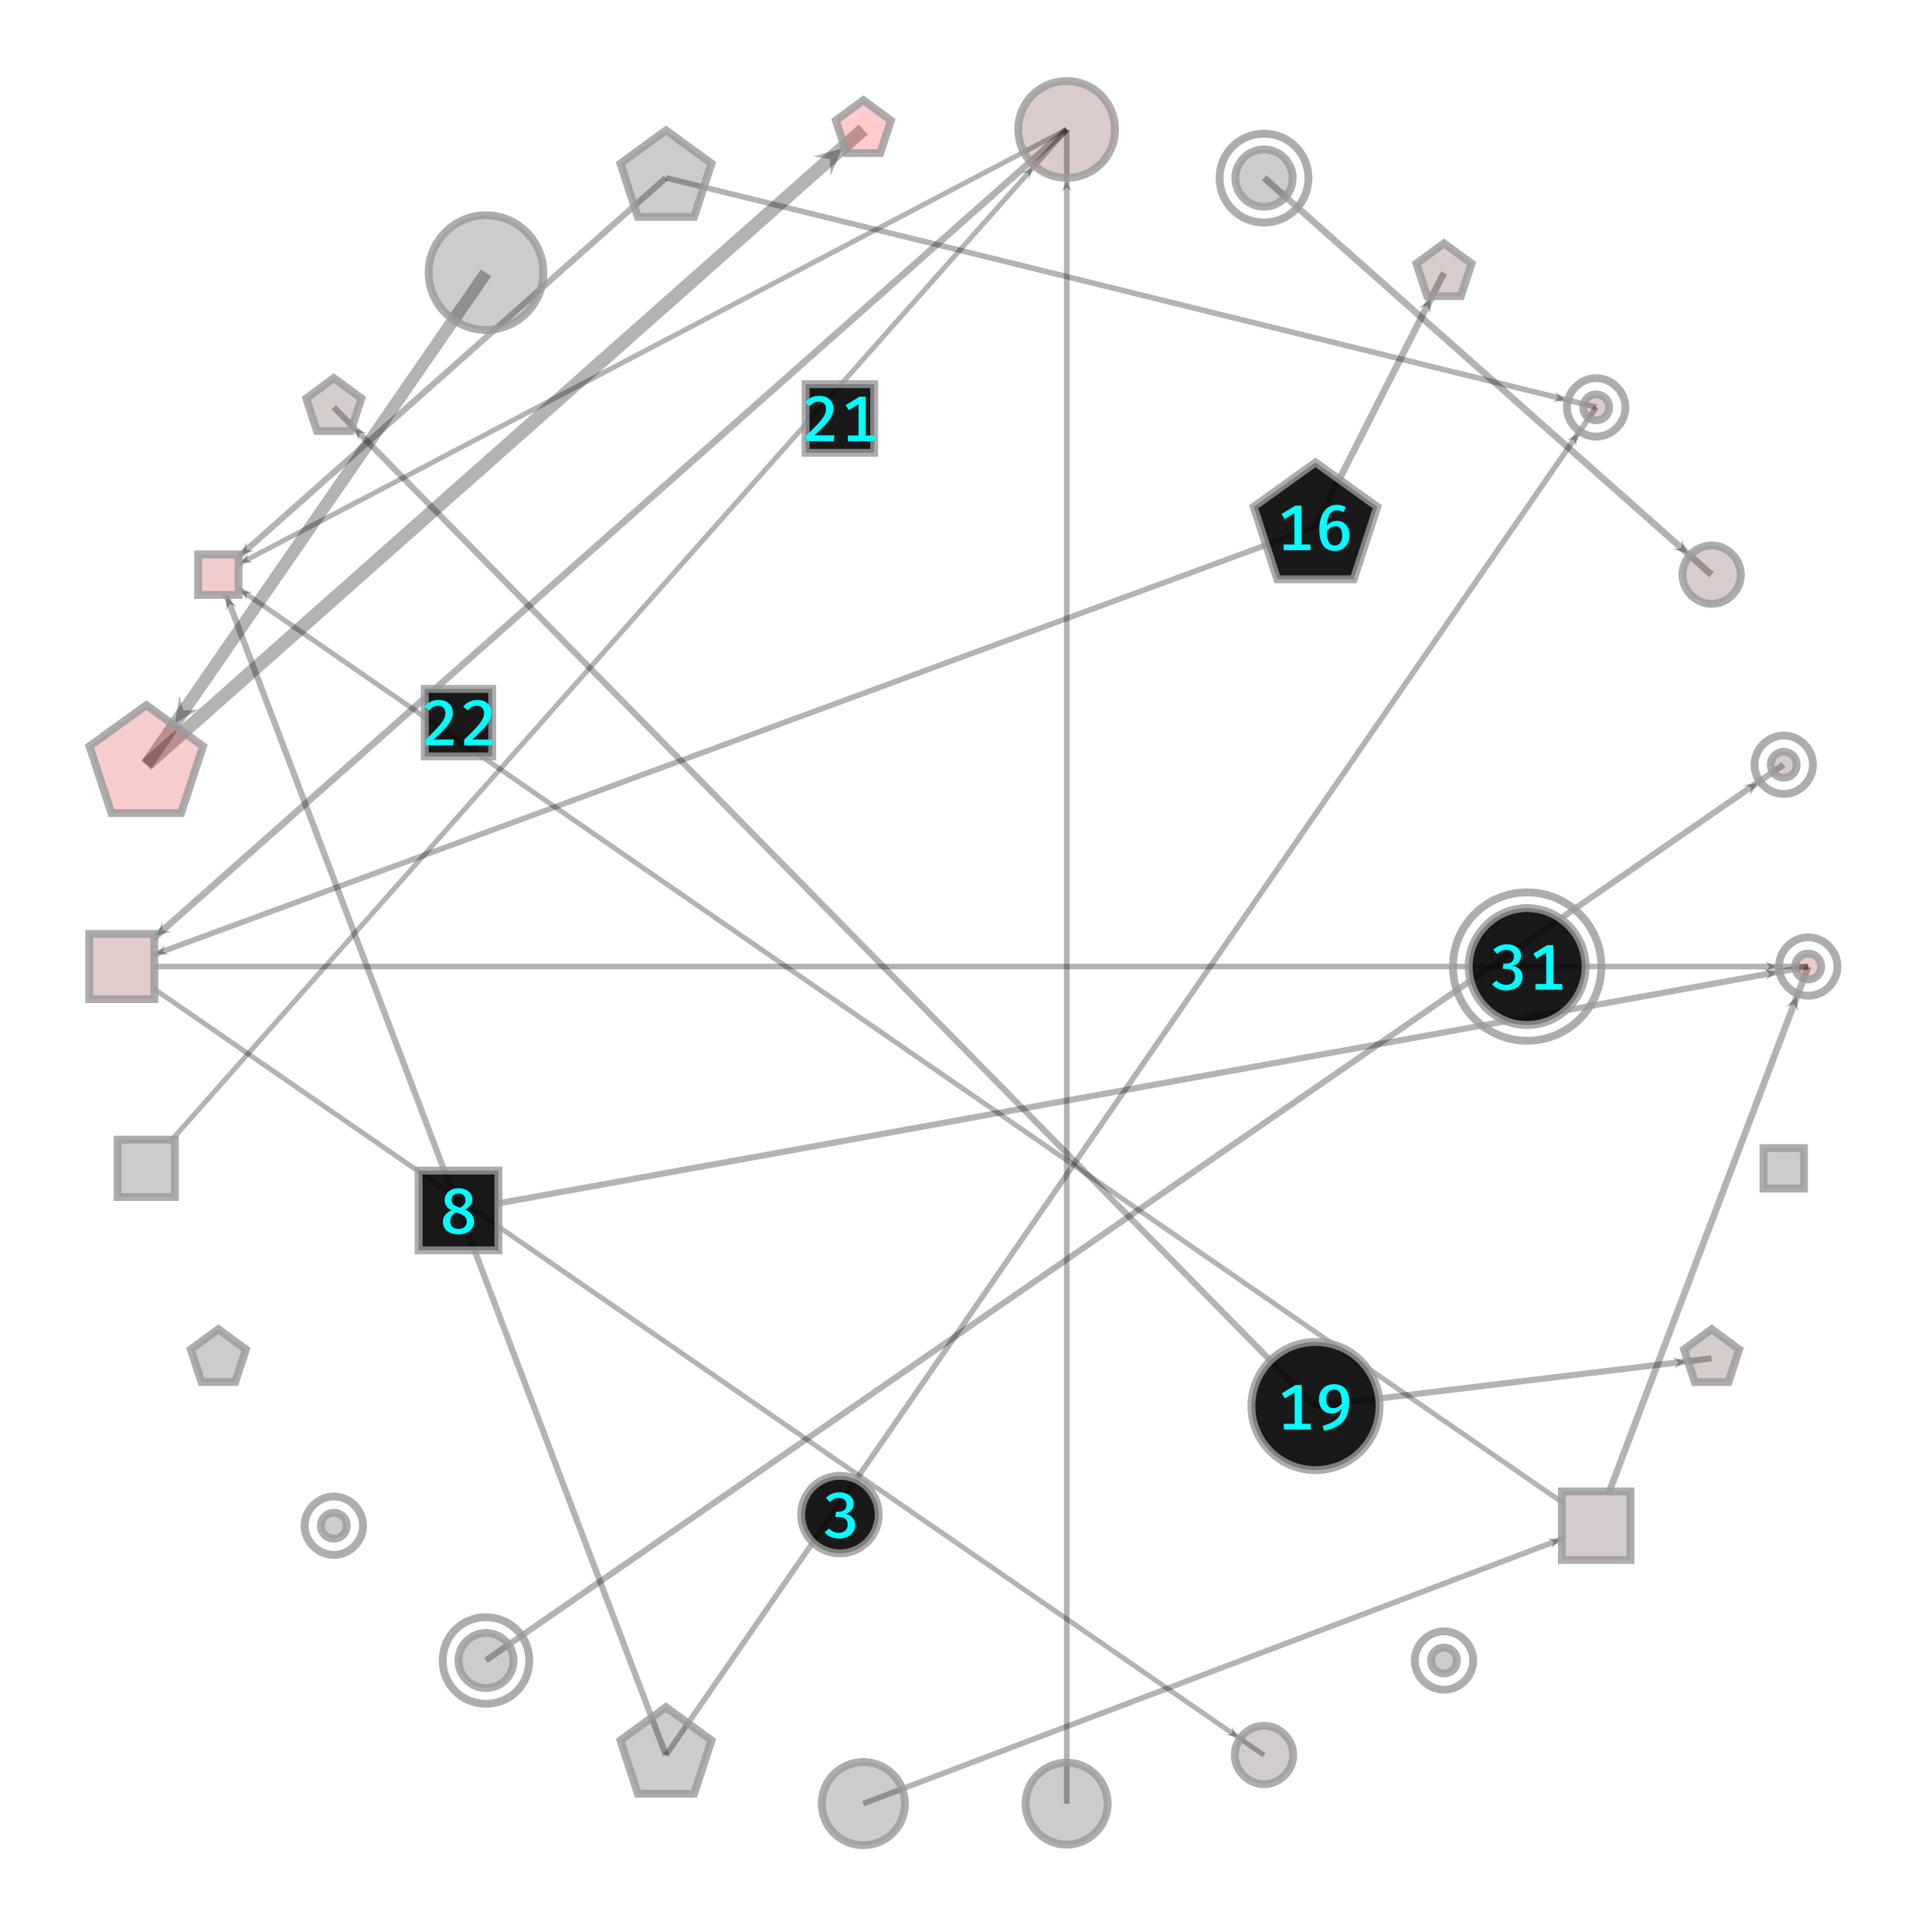 <?xml version="1.0" encoding="UTF-8"?>
<svg xmlns="http://www.w3.org/2000/svg" xmlns:xlink="http://www.w3.org/1999/xlink" width="1200pt" height="1200pt" viewBox="0 0 1200 1200" version="1.1">
<defs>
<g>
<symbol overflow="visible" id="glyph0-0">
<path style="stroke:none;" d="M 3.594 -42 L 3.594 14 L 20.406 14 L 20.406 -42 Z M 18.234 11.922 L 5.797 11.922 L 5.797 -39.922 L 18.234 -39.922 Z M 12.281 -6.922 L 12.281 -8.719 C 14.953 -9.125 16.078 -10.641 16.078 -13.438 C 16.078 -15.844 15.078 -18.047 11.641 -18.047 C 10.078 -18.047 7.922 -17.562 7.922 -16.484 C 7.922 -15.953 8.281 -15.562 8.875 -15.562 C 9.047 -15.562 9.203 -15.594 9.406 -15.688 C 10.078 -16 10.641 -16.125 11.484 -16.125 C 13.484 -16.125 13.922 -14.922 13.922 -13.359 C 13.922 -11.234 13.156 -10.438 10.281 -10.281 L 10.281 -6.922 C 10.281 -6.312 10.766 -5.953 11.281 -5.953 C 11.766 -5.953 12.281 -6.312 12.281 -6.922 Z M 9.875 -3.406 C 9.875 -2.562 10.484 -1.922 11.281 -1.922 C 12.078 -1.922 12.688 -2.562 12.688 -3.406 C 12.688 -4.203 12.078 -4.797 11.281 -4.797 C 10.484 -4.797 9.875 -4.203 9.875 -3.406 Z M 9.875 -3.406 "/>
</symbol>
<symbol overflow="visible" id="glyph0-1">
<path style="stroke:none;" d="M 10.797 -28.156 C 7.594 -28.156 4.766 -27.078 2.359 -24.766 L 4.719 -22.203 C 6.438 -23.844 8.125 -24.688 10.438 -24.688 C 13.156 -24.688 15.203 -23.203 15.203 -20.516 C 15.203 -17.562 12.953 -16.156 10.359 -16.156 L 8.688 -16.156 L 8.156 -12.875 L 10.516 -12.875 C 13.688 -12.875 15.875 -11.594 15.875 -8.047 C 15.875 -4.922 13.719 -3 10.281 -3 C 8.078 -3 5.875 -3.875 4.312 -5.719 L 1.562 -3.312 C 3.719 -0.719 7.047 0.516 10.516 0.516 C 16.562 0.516 20.516 -3.156 20.516 -7.875 C 20.516 -12.234 17.594 -14.312 14.156 -14.688 C 17.234 -15.406 19.641 -17.766 19.641 -21.156 C 19.641 -24.953 16.281 -28.156 10.797 -28.156 Z M 10.797 -28.156 "/>
</symbol>
<symbol overflow="visible" id="glyph0-2">
<path style="stroke:none;" d="M 20.594 -21.047 C 20.594 -25.766 16.562 -28.156 12 -28.156 C 7.766 -28.156 3.406 -25.719 3.406 -20.797 C 3.406 -17.719 4.719 -15.953 7.641 -14.438 C 4.359 -12.953 2.281 -10.641 2.281 -7.312 C 2.281 -3 5.688 0.516 11.922 0.516 C 18.125 0.516 21.719 -3 21.719 -7.438 C 21.719 -10.719 19.688 -13.234 16.047 -14.875 C 19.047 -16.562 20.594 -18.359 20.594 -21.047 Z M 7.719 -20.766 C 7.719 -23.406 9.281 -24.875 12 -24.875 C 14.766 -24.875 16.281 -23.281 16.281 -20.797 C 16.281 -18.688 15.281 -17.406 13 -16 C 9.641 -17.156 7.719 -18.047 7.719 -20.766 Z M 17.125 -7.406 C 17.125 -4.875 15.406 -2.875 11.953 -2.875 C 8.594 -2.875 6.875 -4.688 6.875 -7.484 C 6.875 -10.438 8.516 -12.156 10.516 -13.203 C 14.641 -11.766 17.125 -10.766 17.125 -7.406 Z M 17.125 -7.406 "/>
</symbol>
<symbol overflow="visible" id="glyph0-3">
<path style="stroke:none;" d="M 15.688 -3.516 L 15.688 -27.594 L 11.719 -27.594 L 3.234 -22.406 L 5.156 -19.281 L 11.234 -23 L 11.234 -3.516 L 4.516 -3.516 L 4.516 0 L 21.203 0 L 21.203 -3.516 Z M 15.688 -3.516 "/>
</symbol>
<symbol overflow="visible" id="glyph0-4">
<path style="stroke:none;" d="M 13.641 -18.156 C 11.203 -18.156 9.047 -17.203 7.312 -14.922 C 7.516 -21.047 9.875 -24.766 13.641 -24.766 C 15.047 -24.766 16.406 -24.359 17.594 -23.594 L 19.312 -26.484 C 17.766 -27.516 15.875 -28.156 13.641 -28.156 C 6.797 -28.156 2.719 -22.047 2.719 -12.844 C 2.719 -5.047 5.406 0.516 12.312 0.516 C 17.594 0.516 21.438 -3.406 21.438 -9.312 C 21.438 -15.203 17.922 -18.156 13.641 -18.156 Z M 12.359 -2.875 C 8.844 -2.875 7.438 -5.641 7.359 -11.594 C 8.641 -13.562 10.516 -14.844 12.719 -14.844 C 15.234 -14.844 16.922 -13.359 16.922 -9.125 C 16.922 -5.406 15.406 -2.875 12.359 -2.875 Z M 12.359 -2.875 "/>
</symbol>
<symbol overflow="visible" id="glyph0-5">
<path style="stroke:none;" d="M 11.688 -28.125 C 6.406 -28.125 2.312 -24.688 2.312 -18.719 C 2.312 -13.281 5.688 -9.875 10.203 -9.875 C 12.922 -9.922 14.922 -11.156 16.406 -12.844 C 15.844 -7.078 11.688 -4.156 4.594 -2.281 L 5.594 0.953 C 16.406 -1.719 21.125 -6 21.125 -17.312 C 21.125 -23.875 18.047 -28.125 11.688 -28.125 Z M 11.312 -13.234 C 8.641 -13.234 6.875 -14.797 6.875 -18.719 C 6.875 -22.719 8.562 -24.719 11.641 -24.719 C 15.234 -24.719 16.594 -22.359 16.484 -16.078 C 15.078 -14.359 13.484 -13.281 11.312 -13.234 Z M 11.312 -13.234 "/>
</symbol>
<symbol overflow="visible" id="glyph0-6">
<path style="stroke:none;" d="M 10.875 -28.156 C 6.875 -28.156 4.203 -26.641 2.078 -23.922 L 4.953 -21.688 C 6.594 -23.688 8.078 -24.562 10.562 -24.562 C 13.359 -24.562 15.047 -22.844 15.047 -20.078 C 15.047 -16.047 12.516 -12.922 2.641 -3.406 L 2.641 0 L 19.797 0 L 20.281 -3.594 L 7.766 -3.594 C 16.594 -11.594 19.641 -15.516 19.641 -20.359 C 19.641 -24.688 16.484 -28.156 10.875 -28.156 Z M 10.875 -28.156 "/>
</symbol>
</g>
<clipPath id="clip1">
  <path d="M 932 541 L 1183 541 L 1183 926.465 L 932 926.465 Z M 1012.586 926.465 L 1183 926.465 L 1183 968.824 L 1012.586 968.824 Z M 932 926.465 L 970.227 926.465 L 970.227 968.824 L 932 968.824 Z M 932 968.824 L 1183 968.824 L 1183 1007 L 932 1007 Z M 932 968.824 "/>
</clipPath>
<clipPath id="clip2">
  <path d="M 660.746 472.332 L 1453.789 472.332 L 1453.789 1075.652 L 660.746 1075.652 Z M 1116.039 619.012 L 1116.84 628.277 L 1114.258 623.715 L 1109.297 625.414 Z M 1116.039 619.012 "/>
</clipPath>
<clipPath id="clip3">
  <path d="M 660.746 472.332 L 1453.789 472.332 L 1453.789 1075.652 L 660.746 1075.652 Z M 660.746 472.332 L 1141.125 600.336 C 1141.125 610.277 1133.062 618.336 1123.125 618.336 C 1113.184 618.336 1105.125 610.277 1105.125 600.336 C 1105.125 590.395 1113.184 582.336 1123.125 582.336 C 1133.062 582.336 1141.125 590.395 1141.125 600.336 Z M 660.746 472.332 "/>
</clipPath>
<clipPath id="clip4">
  <path d="M 660.746 472.332 L 1453.789 472.332 L 1453.789 1075.652 L 660.746 1075.652 Z M 660.746 472.332 L 1120.23 619.012 C 1120.23 624.598 1111.852 624.598 1111.852 619.012 C 1111.852 613.43 1120.23 613.43 1120.23 619.012 "/>
</clipPath>
<clipPath id="clip5">
  <path d="M 89 310 L 1038 310 L 1038 344.211 L 89 344.211 Z M 148.352 344.211 L 1038 344.211 L 1038 369.668 L 148.352 369.668 Z M 89 344.211 L 122.895 344.211 L 122.895 369.668 L 89 369.668 Z M 89 369.668 L 1038 369.668 L 1038 926.465 L 89 926.465 Z M 1012.586 926.465 L 1038 926.465 L 1038 968.824 L 1012.586 968.824 Z M 89 926.465 L 970.227 926.465 L 970.227 968.824 L 89 968.824 Z M 89 968.824 L 1038 968.824 L 1038 994 L 89 994 Z M 89 968.824 "/>
</clipPath>
<clipPath id="clip6">
  <path d="M -65.992 66.32 L 1193.02 66.32 L 1193.02 1238.266 L -65.992 1238.266 Z M 149.746 366.688 L 156.91 367.812 L 152.973 368.914 L 153.336 372.988 Z M 149.746 366.688 "/>
</clipPath>
<clipPath id="clip7">
  <path d="M -65.992 66.32 L 1193.02 66.32 L 1193.02 1238.266 L -65.992 1238.266 Z M -65.992 66.32 L 153.012 366.688 C 153.012 371.043 146.48 371.043 146.48 366.688 C 146.48 362.332 153.012 362.332 153.012 366.688 "/>
</clipPath>
<clipPath id="clip8">
  <path d="M 232 548 L 1176 548 L 1176 727.047 L 232 727.047 Z M 309.578 727.047 L 1176 727.047 L 1176 776.621 L 309.578 776.621 Z M 232 727.047 L 260 727.047 L 260 776.621 L 232 776.621 Z M 232 776.621 L 1176 776.621 L 1176 804 L 232 804 Z M 232 776.621 "/>
</clipPath>
<clipPath id="clip9">
  <path d="M 219.012 253.055 L 1188.906 253.055 L 1188.906 1099.117 L 219.012 1099.117 Z M 1103.465 603.891 L 1096.844 608.691 L 1099.113 604.676 L 1095.582 601.707 Z M 1103.465 603.891 "/>
</clipPath>
<clipPath id="clip10">
  <path d="M 219.012 253.055 L 1188.906 253.055 L 1188.906 1099.117 L 219.012 1099.117 Z M 219.012 253.055 L 1141.125 600.336 C 1141.125 610.277 1133.062 618.336 1123.125 618.336 C 1113.184 618.336 1105.125 610.277 1105.125 600.336 C 1105.125 590.395 1113.184 582.336 1123.125 582.336 C 1133.062 582.336 1141.125 590.395 1141.125 600.336 Z M 219.012 253.055 "/>
</clipPath>
<clipPath id="clip11">
  <path d="M 219.012 253.055 L 1188.906 253.055 L 1188.906 1099.117 L 219.012 1099.117 Z M 219.012 253.055 L 1107.152 603.891 C 1107.152 608.801 1099.781 608.801 1099.781 603.891 C 1099.781 598.977 1107.152 598.977 1107.152 603.891 "/>
</clipPath>
<clipPath id="clip12">
  <path d="M 660 78 L 665 78 L 665 1122 L 660 1122 Z M 660 78 "/>
</clipPath>
<clipPath id="clip13">
  <path d="M 310.004 77.07 L 1015.012 77.07 L 1015.012 1123.605 L 310.004 1123.605 Z M 662.508 112.473 L 665.727 119.156 L 662.508 116.48 L 659.289 119.156 Z M 662.508 112.473 "/>
</clipPath>
<clipPath id="clip14">
  <path d="M 310.004 77.07 L 1015.012 77.07 L 1015.012 1123.605 L 310.004 1123.605 Z M 310.004 77.07 L 688.023 1120.266 C 688.023 1134.355 676.602 1145.781 662.508 1145.781 C 648.414 1145.781 636.992 1134.355 636.992 1120.266 C 636.992 1106.172 648.414 1094.746 662.508 1094.746 C 676.602 1094.746 688.023 1106.172 688.023 1120.266 Z M 310.004 77.07 "/>
</clipPath>
<clipPath id="clip15">
  <path d="M 310.004 77.07 L 1015.012 77.07 L 1015.012 1123.605 L 310.004 1123.605 Z M 310.004 77.07 L 692.598 80.41 C 692.598 97.027 679.125 110.5 662.508 110.5 C 645.891 110.5 632.418 97.027 632.418 80.41 C 632.418 63.789 645.891 50.32 662.508 50.32 C 679.125 50.32 692.598 63.789 692.598 80.41 Z M 310.004 77.07 "/>
</clipPath>
<clipPath id="clip16">
  <path d="M 310.004 77.07 L 1015.012 77.07 L 1015.012 1123.605 L 310.004 1123.605 Z M 310.004 77.07 L 665.848 112.473 C 665.848 116.926 659.168 116.926 659.168 112.473 C 659.168 108.02 665.848 108.02 665.848 112.473 "/>
</clipPath>
<clipPath id="clip17">
  <path d="M 487 899 L 1040 899 L 1040 926.465 L 487 926.465 Z M 1012.586 926.465 L 1040 926.465 L 1040 968.824 L 1012.586 968.824 Z M 487 926.465 L 970.227 926.465 L 970.227 968.824 L 487 968.824 Z M 487 968.824 L 1040 968.824 L 1040 1169 L 487 1169 Z M 487 968.824 "/>
</clipPath>
<clipPath id="clip18">
  <path d="M 409.016 617.758 L 1118.637 617.758 L 1118.637 1450.152 L 409.016 1450.152 Z M 968.832 956.207 L 963.613 961.703 L 965 957.66 L 961.281 955.555 Z M 968.832 956.207 "/>
</clipPath>
<clipPath id="clip19">
  <path d="M 409.016 617.758 L 1118.637 617.758 L 1118.637 1450.152 L 409.016 1450.152 Z M 409.016 617.758 L 561.926 1120.266 C 561.926 1134.449 550.43 1145.945 536.246 1145.945 C 522.062 1145.945 510.562 1134.449 510.562 1120.266 C 510.562 1106.082 522.062 1094.582 536.246 1094.582 C 550.43 1094.582 561.926 1106.082 561.926 1120.266 Z M 409.016 617.758 "/>
</clipPath>
<clipPath id="clip20">
  <path d="M 409.016 617.758 L 1118.637 617.758 L 1118.637 1450.152 L 409.016 1450.152 Z M 409.016 617.758 L 972.246 956.207 C 972.246 960.758 965.418 960.758 965.418 956.207 C 965.418 951.656 972.246 951.656 972.246 956.207 "/>
</clipPath>
<clipPath id="clip21">
  <path d="M 81 303 L 468 303 L 468 344.211 L 81 344.211 Z M 148.352 344.211 L 468 344.211 L 468 369.668 L 148.352 369.668 Z M 81 344.211 L 122.895 344.211 L 122.895 369.668 L 81 369.668 Z M 81 369.668 L 468 369.668 L 468 1144 L 81 1144 Z M 81 369.668 "/>
</clipPath>
<clipPath id="clip22">
  <path d="M -194.645 229.332 L 743.914 229.332 L 743.914 1217.652 L -194.645 1217.652 Z M 140.98 371.062 L 147.082 376.859 L 142.594 375.316 L 140.254 379.449 Z M 140.98 371.062 "/>
</clipPath>
<clipPath id="clip23">
  <path d="M -194.645 229.332 L 743.914 229.332 L 743.914 1217.652 L -194.645 1217.652 Z M 431.129 1114.102 L 396.176 1114.102 L 385.375 1080.859 L 413.652 1060.316 L 441.934 1080.859 Z M 431.129 1114.102 "/>
</clipPath>
<clipPath id="clip24">
  <path d="M -194.645 229.332 L 743.914 229.332 L 743.914 1217.652 L -194.645 1217.652 Z M -194.645 229.332 L 144.77 371.062 C 144.77 376.121 137.188 376.121 137.188 371.062 C 137.188 366.008 144.77 366.008 144.77 371.062 "/>
</clipPath>
<clipPath id="clip25">
  <path d="M 363 202 L 1043 202 L 1043 1141 L 363 1141 Z M 363 202 "/>
</clipPath>
<clipPath id="clip26">
  <path d="M 122.715 51.098 L 1282.34 51.098 L 1282.34 1291.973 L 122.715 1291.973 Z M 980.059 269.469 L 978.828 277.32 L 977.617 273.004 L 973.152 273.402 Z M 980.059 269.469 "/>
</clipPath>
<clipPath id="clip27">
  <path d="M 122.715 51.098 L 1282.34 51.098 L 1282.34 1291.973 L 122.715 1291.973 Z M 431.129 1114.102 L 396.176 1114.102 L 385.375 1080.859 L 413.652 1060.316 L 441.934 1080.859 Z M 431.129 1114.102 "/>
</clipPath>
<clipPath id="clip28">
  <path d="M 122.715 51.098 L 1282.34 51.098 L 1282.34 1291.973 L 122.715 1291.973 Z M 122.715 51.098 L 1009.406 253.027 C 1009.406 262.969 1001.348 271.027 991.406 271.027 C 981.465 271.027 973.406 262.969 973.406 253.027 C 973.406 243.086 981.465 235.027 991.406 235.027 C 1001.348 235.027 1009.406 243.086 1009.406 253.027 Z M 122.715 51.098 "/>
</clipPath>
<clipPath id="clip29">
  <path d="M 122.715 51.098 L 1282.34 51.098 L 1282.34 1291.973 L 122.715 1291.973 Z M 122.715 51.098 L 983.641 269.469 C 983.641 274.242 976.48 274.242 976.48 269.469 C 976.48 264.695 983.641 264.695 983.641 269.469 "/>
</clipPath>
<clipPath id="clip30">
  <path d="M 245 418 L 1165 418 L 1165 1088 L 245 1088 Z M 245 418 "/>
</clipPath>
<clipPath id="clip31">
  <path d="M 99.527 183.66 L 1310.23 183.66 L 1310.23 1322.707 L 99.527 1322.707 Z M 1091.465 486.344 L 1087.094 494.02 L 1087.535 489.055 L 1082.738 487.711 Z M 1091.465 486.344 "/>
</clipPath>
<clipPath id="clip32">
  <path d="M 99.527 183.66 L 1310.23 183.66 L 1310.23 1322.707 L 99.527 1322.707 Z M 99.527 183.66 L 328.809 1031.371 C 328.809 1046.258 316.742 1058.328 301.855 1058.328 C 286.969 1058.328 274.898 1046.258 274.898 1031.371 C 274.898 1016.484 286.969 1004.418 301.855 1004.418 C 316.742 1004.418 328.809 1016.484 328.809 1031.371 Z M 99.527 183.66 "/>
</clipPath>
<clipPath id="clip33">
  <path d="M 99.527 183.66 L 1310.23 183.66 L 1310.23 1322.707 L 99.527 1322.707 Z M 99.527 183.66 L 1125.902 474.996 C 1125.902 484.938 1117.844 492.996 1107.902 492.996 C 1097.961 492.996 1089.902 484.938 1089.902 474.996 C 1089.902 465.055 1097.961 456.996 1107.902 456.996 C 1117.844 456.996 1125.902 465.055 1125.902 474.996 Z M 99.527 183.66 "/>
</clipPath>
<clipPath id="clip34">
  <path d="M 99.527 183.66 L 1310.23 183.66 L 1310.23 1322.707 L 99.527 1322.707 Z M 99.527 183.66 L 1095.445 486.344 C 1095.445 491.648 1087.484 491.648 1087.484 486.344 C 1087.484 481.035 1095.445 481.035 1095.445 486.344 "/>
</clipPath>
<clipPath id="clip35">
  <path d="M 44 34 L 709 34 L 709 707.746 L 44 707.746 Z M 108.781 707.746 L 709 707.746 L 709 743.609 L 108.781 743.609 Z M 44 707.746 L 72.918 707.746 L 72.918 743.609 L 44 743.609 Z M 44 743.609 L 709 743.609 L 709 772 L 44 772 Z M 44 743.609 "/>
</clipPath>
<clipPath id="clip36">
  <path d="M -173.773 -154.398 L 927.133 -154.398 L 927.133 960.488 L -173.773 960.488 Z M 641.246 104.41 L 639.266 111.395 L 638.641 107.348 L 634.551 107.215 Z M 641.246 104.41 "/>
</clipPath>
<clipPath id="clip37">
  <path d="M -173.773 -154.398 L 927.133 -154.398 L 927.133 960.488 L -173.773 960.488 Z M -173.773 -154.398 L 692.598 80.41 C 692.598 97.027 679.125 110.5 662.508 110.5 C 645.891 110.5 632.418 97.027 632.418 80.41 C 632.418 63.789 645.891 50.32 662.508 50.32 C 679.125 50.32 692.598 63.789 692.598 80.41 Z M -173.773 -154.398 "/>
</clipPath>
<clipPath id="clip38">
  <path d="M -173.773 -154.398 L 927.133 -154.398 L 927.133 960.488 L -173.773 960.488 Z M -173.773 -154.398 L 644.516 104.41 C 644.516 108.77 637.973 108.77 637.973 104.41 C 637.973 100.047 644.516 100.047 644.516 104.41 "/>
</clipPath>
<clipPath id="clip39">
  <path d="M 26 278 L 866 278 L 866 580.152 L 26 580.152 Z M 95.816 580.152 L 866 580.152 L 866 620.523 L 95.816 620.523 Z M 26 580.152 L 55.445 580.152 L 55.445 620.523 L 26 620.523 Z M 26 620.523 L 866 620.523 L 866 650 L 26 650 Z M 26 620.523 "/>
</clipPath>
<clipPath id="clip40">
  <path d="M -48.461 -3.762 L 941.164 -3.762 L 941.164 931.441 L -48.461 931.441 Z M 97.211 592.391 L 102.535 586.891 L 101.094 590.961 L 104.828 593.125 Z M 97.211 592.391 "/>
</clipPath>
<clipPath id="clip41">
  <path d="M -48.461 -3.762 L 941.164 -3.762 L 941.164 931.441 L -48.461 931.441 Z M 840.773 359.965 L 793.379 359.965 L 778.734 314.891 L 817.078 287.035 L 855.418 314.891 Z M 840.773 359.965 "/>
</clipPath>
<clipPath id="clip42">
  <path d="M -48.461 -3.762 L 941.164 -3.762 L 941.164 931.441 L -48.461 931.441 Z M -48.461 -3.762 L 100.66 592.391 C 100.66 596.988 93.766 596.988 93.766 592.391 C 93.766 587.793 100.66 587.793 100.66 592.391 "/>
</clipPath>
<clipPath id="clip43">
  <path d="M 757 109 L 957 109 L 957 387 L 757 387 Z M 757 109 "/>
</clipPath>
<clipPath id="clip44">
  <path d="M 501.199 7.688 L 1212.773 7.688 L 1212.773 488.957 L 501.199 488.957 Z M 888.738 185.461 L 888.562 194.797 L 886.461 189.965 L 881.328 191.145 Z M 888.738 185.461 "/>
</clipPath>
<clipPath id="clip45">
  <path d="M 501.199 7.688 L 1212.773 7.688 L 1212.773 488.957 L 501.199 488.957 Z M 840.773 359.965 L 793.379 359.965 L 778.734 314.891 L 817.078 287.035 L 855.418 314.891 Z M 840.773 359.965 "/>
</clipPath>
<clipPath id="clip46">
  <path d="M 501.199 7.688 L 1212.773 7.688 L 1212.773 488.957 L 501.199 488.957 Z M 907.48 183.863 L 886.316 183.863 L 879.781 163.738 L 896.898 151.301 L 914.016 163.738 Z M 907.48 183.863 "/>
</clipPath>
<clipPath id="clip47">
  <path d="M 501.199 7.688 L 1212.773 7.688 L 1212.773 488.957 L 501.199 488.957 Z M 501.199 7.688 L 892.941 185.461 C 892.941 191.07 884.531 191.07 884.531 185.461 C 884.531 179.855 892.941 179.855 892.941 185.461 "/>
</clipPath>
<clipPath id="clip48">
  <path d="M 95.816 598 L 1125 598 L 1125 603 L 95.816 603 Z M 95.816 598 "/>
</clipPath>
<clipPath id="clip49">
  <path d="M 72.246 247.789 L 1126.504 247.789 L 1126.504 952.879 L 72.246 952.879 Z M 1103.148 600.336 L 1096.387 603.594 L 1099.09 600.336 L 1096.387 597.082 Z M 1103.148 600.336 "/>
</clipPath>
<clipPath id="clip50">
  <path d="M 72.246 247.789 L 1126.504 247.789 L 1126.504 952.879 L 72.246 952.879 Z M 72.246 247.789 L 1141.125 600.336 C 1141.125 610.277 1133.062 618.336 1123.125 618.336 C 1113.184 618.336 1105.125 610.277 1105.125 600.336 C 1105.125 590.395 1113.184 582.336 1123.125 582.336 C 1133.062 582.336 1141.125 590.395 1141.125 600.336 Z M 72.246 247.789 "/>
</clipPath>
<clipPath id="clip51">
  <path d="M 72.246 247.789 L 1126.504 247.789 L 1126.504 952.879 L 72.246 952.879 Z M 72.246 247.789 L 1106.531 600.336 C 1106.531 604.844 1099.766 604.844 1099.766 600.336 C 1099.766 595.828 1106.531 595.828 1106.531 600.336 "/>
</clipPath>
<clipPath id="clip52">
  <path d="M 29 554 L 832 554 L 832 580.152 L 29 580.152 Z M 95.816 580.152 L 832 580.152 L 832 620.523 L 95.816 620.523 Z M 29 580.152 L 55.445 580.152 L 55.445 620.523 L 29 620.523 Z M 29 620.523 L 832 620.523 L 832 1136 L 29 1136 Z M 29 620.523 "/>
</clipPath>
<clipPath id="clip53">
  <path d="M -125.965 309.734 L 986.691 309.734 L 986.691 1380.648 L -125.965 1380.648 Z M 768.66 1078.703 L 761.543 1077.586 L 765.453 1076.488 L 765.094 1072.441 Z M 768.66 1078.703 "/>
</clipPath>
<clipPath id="clip54">
  <path d="M -125.965 309.734 L 986.691 309.734 L 986.691 1380.648 L -125.965 1380.648 Z M -125.965 309.734 L 803.098 1090.047 C 803.098 1099.988 795.039 1108.047 785.098 1108.047 C 775.16 1108.047 767.098 1099.988 767.098 1090.047 C 767.098 1080.105 775.16 1072.047 785.098 1072.047 C 795.039 1072.047 803.098 1080.105 803.098 1090.047 Z M -125.965 309.734 "/>
</clipPath>
<clipPath id="clip55">
  <path d="M -125.965 309.734 L 986.691 309.734 L 986.691 1380.648 L -125.965 1380.648 Z M -125.965 309.734 L 771.906 1078.703 C 771.906 1083.031 765.414 1083.031 765.414 1078.703 C 765.414 1074.375 771.906 1074.375 771.906 1078.703 "/>
</clipPath>
<clipPath id="clip56">
  <path d="M 0 0 L 656 0 L 656 594 L 0 594 Z M 0 0 "/>
</clipPath>
<clipPath id="clip57">
  <path d="M -149.098 -189.352 L 776.191 -189.352 L 776.191 744.758 L -149.098 744.758 Z M 523.051 92.098 L 515.836 109.305 L 515.5 98.785 L 505.098 97.188 Z M 523.051 92.098 "/>
</clipPath>
<clipPath id="clip58">
  <path d="M -149.098 -189.352 L 776.191 -189.352 L 776.191 744.758 L -149.098 744.758 Z M 112.547 504.859 L 69.152 504.859 L 55.742 463.59 L 90.848 438.082 L 125.957 463.59 Z M 112.547 504.859 "/>
</clipPath>
<clipPath id="clip59">
  <path d="M -149.098 -189.352 L 776.191 -189.352 L 776.191 744.758 L -149.098 744.758 Z M 546.824 94.973 L 525.664 94.973 L 519.125 74.848 L 536.246 62.41 L 553.363 74.848 Z M 546.824 94.973 "/>
</clipPath>
<clipPath id="clip60">
  <path d="M -149.098 -189.352 L 776.191 -189.352 L 776.191 744.758 L -149.098 744.758 Z M -149.098 -189.352 L 531.457 92.098 C 531.457 96.738 527.695 100.504 523.051 100.504 C 518.41 100.504 514.645 96.738 514.645 92.098 C 514.645 87.453 518.41 83.691 523.051 83.691 C 527.695 83.691 531.457 87.453 531.457 92.098 "/>
</clipPath>
<clipPath id="clip61">
  <path d="M 771 791 L 1109 791 L 1109 926 L 771 926 Z M 771 791 "/>
</clipPath>
<clipPath id="clip62">
  <path d="M 771.703 493.379 L 1108.508 493.379 L 1108.508 1223.68 L 771.703 1223.68 Z M 1046.777 845.699 L 1039.883 850.105 L 1042.387 846.23 L 1039.035 843.055 Z M 1046.777 845.699 "/>
</clipPath>
<clipPath id="clip63">
  <path d="M 771.703 493.379 L 1108.508 493.379 L 1108.508 1223.68 L 771.703 1223.68 Z M 771.703 493.379 L 856.719 873.324 C 856.719 895.219 838.969 912.965 817.078 912.965 C 795.184 912.965 777.438 895.219 777.438 873.324 C 777.438 851.43 795.184 833.684 817.078 833.684 C 838.969 833.684 856.719 851.43 856.719 873.324 Z M 771.703 493.379 "/>
</clipPath>
<clipPath id="clip64">
  <path d="M 771.703 493.379 L 1108.508 493.379 L 1108.508 1223.68 L 771.703 1223.68 Z M 1073.711 858.297 L 1052.551 858.297 L 1046.012 838.172 L 1063.133 825.734 L 1080.25 838.172 Z M 1073.711 858.297 "/>
</clipPath>
<clipPath id="clip65">
  <path d="M 771.703 493.379 L 1108.508 493.379 L 1108.508 1223.68 L 771.703 1223.68 Z M 771.703 493.379 L 1050.465 845.699 C 1050.465 850.617 1043.094 850.617 1043.094 845.699 C 1043.094 840.785 1050.465 840.785 1050.465 845.699 "/>
</clipPath>
<clipPath id="clip66">
  <path d="M 155 200 L 870 200 L 870 926 L 155 926 Z M 155 200 "/>
</clipPath>
<clipPath id="clip67">
  <path d="M -45.348 4.574 L 1069.773 4.574 L 1069.773 1121.777 L -45.348 1121.777 Z M 220.117 266.02 L 227.816 268.789 L 223.219 269.176 L 222.754 273.766 Z M 220.117 266.02 "/>
</clipPath>
<clipPath id="clip68">
  <path d="M -45.348 4.574 L 1069.773 4.574 L 1069.773 1121.777 L -45.348 1121.777 Z M -45.348 4.574 L 856.719 873.324 C 856.719 895.219 838.969 912.965 817.078 912.965 C 795.184 912.965 777.438 895.219 777.438 873.324 C 777.438 851.43 795.184 833.684 817.078 833.684 C 838.969 833.684 856.719 851.43 856.719 873.324 Z M -45.348 4.574 "/>
</clipPath>
<clipPath id="clip69">
  <path d="M -45.348 4.574 L 1069.773 4.574 L 1069.773 1121.777 L -45.348 1121.777 Z M 217.926 267.59 L 196.766 267.59 L 190.227 247.465 L 207.348 235.027 L 224.465 247.465 Z M 217.926 267.59 "/>
</clipPath>
<clipPath id="clip70">
  <path d="M -45.348 4.574 L 1069.773 4.574 L 1069.773 1121.777 L -45.348 1121.777 Z M -45.348 4.574 L 223.805 266.02 C 223.805 270.934 216.43 270.934 216.43 266.02 C 216.43 261.105 223.805 261.105 223.805 266.02 "/>
</clipPath>
<clipPath id="clip71">
  <path d="M 0 59 L 412 59 L 412 585 L 0 585 Z M 0 59 "/>
</clipPath>
<clipPath id="clip72">
  <path d="M -204.27 -36.809 L 596.973 -36.809 L 596.973 681.105 L -204.27 681.105 Z M 108.727 449.098 L 111.395 432.074 L 114.02 441.43 L 123.699 440.566 Z M 108.727 449.098 "/>
</clipPath>
<clipPath id="clip73">
  <path d="M -204.27 -36.809 L 596.973 -36.809 L 596.973 681.105 L -204.27 681.105 Z M -204.27 -36.809 L 337.32 169.301 C 337.32 188.887 321.441 204.766 301.855 204.766 C 282.27 204.766 266.391 188.887 266.391 169.301 C 266.391 149.715 282.27 133.836 301.855 133.836 C 321.441 133.836 337.32 149.715 337.32 169.301 Z M -204.27 -36.809 "/>
</clipPath>
<clipPath id="clip74">
  <path d="M -204.27 -36.809 L 596.973 -36.809 L 596.973 681.105 L -204.27 681.105 Z M 112.547 504.859 L 69.152 504.859 L 55.742 463.59 L 90.848 438.082 L 125.957 463.59 Z M 112.547 504.859 "/>
</clipPath>
<clipPath id="clip75">
  <path d="M -204.27 -36.809 L 596.973 -36.809 L 596.973 681.105 L -204.27 681.105 Z M -204.27 -36.809 L 116.488 449.098 C 116.488 453.383 113.012 456.859 108.727 456.859 C 104.441 456.859 100.965 453.383 100.965 449.098 C 100.965 444.809 104.441 441.332 108.727 441.332 C 113.012 441.332 116.488 444.809 116.488 449.098 "/>
</clipPath>
<clipPath id="clip76">
  <path d="M 81 57 L 468 57 L 468 344.211 L 81 344.211 Z M 148.352 344.211 L 468 344.211 L 468 369.668 L 148.352 369.668 Z M 81 344.211 L 122.895 344.211 L 122.895 369.668 L 81 369.668 Z M 81 369.668 L 468 369.668 L 468 411 L 81 411 Z M 81 369.668 "/>
</clipPath>
<clipPath id="clip77">
  <path d="M -99.711 -154.52 L 648.98 -154.52 L 648.98 622.082 L -99.711 622.082 Z M 149.746 344.426 L 153 336.664 L 153.152 341.41 L 157.844 342.133 Z M 149.746 344.426 "/>
</clipPath>
<clipPath id="clip78">
  <path d="M -99.711 -154.52 L 648.98 -154.52 L 648.98 622.082 L -99.711 622.082 Z M 431.129 134.68 L 396.176 134.68 L 385.375 101.438 L 413.652 80.891 L 441.934 101.438 Z M 431.129 134.68 "/>
</clipPath>
<clipPath id="clip79">
  <path d="M -99.711 -154.52 L 648.98 -154.52 L 648.98 622.082 L -99.711 622.082 Z M -99.711 -154.52 L 153.539 344.426 C 153.539 349.48 145.953 349.48 145.953 344.426 C 145.953 339.371 153.539 339.371 153.539 344.426 "/>
</clipPath>
<clipPath id="clip80">
  <path d="M 363 59 L 1043 59 L 1043 304 L 363 304 Z M 363 59 "/>
</clipPath>
<clipPath id="clip81">
  <path d="M 326.512 -231.977 L 1078.543 -231.977 L 1078.543 595.625 L 326.512 595.625 Z M 972.012 248.25 L 964.234 249.883 L 967.84 247.219 L 965.887 243.188 Z M 972.012 248.25 "/>
</clipPath>
<clipPath id="clip82">
  <path d="M 326.512 -231.977 L 1078.543 -231.977 L 1078.543 595.625 L 326.512 595.625 Z M 431.129 134.68 L 396.176 134.68 L 385.375 101.438 L 413.652 80.891 L 441.934 101.438 Z M 431.129 134.68 "/>
</clipPath>
<clipPath id="clip83">
  <path d="M 326.512 -231.977 L 1078.543 -231.977 L 1078.543 595.625 L 326.512 595.625 Z M 326.512 -231.977 L 1009.406 253.027 C 1009.406 262.969 1001.348 271.027 991.406 271.027 C 981.465 271.027 973.406 262.969 973.406 253.027 C 973.406 243.086 981.465 235.027 991.406 235.027 C 1001.348 235.027 1009.406 243.086 1009.406 253.027 Z M 326.512 -231.977 "/>
</clipPath>
<clipPath id="clip84">
  <path d="M 326.512 -231.977 L 1078.543 -231.977 L 1078.543 595.625 L 326.512 595.625 Z M 326.512 -231.977 L 975.594 248.25 C 975.594 253.023 968.434 253.023 968.434 248.25 C 968.434 243.477 975.594 243.477 975.594 248.25 "/>
</clipPath>
<clipPath id="clip85">
  <path d="M 15 20 L 723 20 L 723 580.152 L 15 580.152 Z M 95.816 580.152 L 723 580.152 L 723 620.523 L 95.816 620.523 Z M 15 580.152 L 55.445 580.152 L 55.445 620.523 L 15 620.523 Z M 15 620.523 L 723 620.523 L 723 661 L 15 661 Z M 15 620.523 "/>
</clipPath>
<clipPath id="clip86">
  <path d="M -160.145 -185.18 L 898.277 -185.18 L 898.277 865.922 L -160.145 865.922 Z M 97.211 581.219 L 100.844 572.551 L 101.012 577.848 L 106.25 578.656 Z M 97.211 581.219 "/>
</clipPath>
<clipPath id="clip87">
  <path d="M -160.145 -185.18 L 898.277 -185.18 L 898.277 865.922 L -160.145 865.922 Z M -160.145 -185.18 L 692.598 80.41 C 692.598 97.027 679.125 110.5 662.508 110.5 C 645.891 110.5 632.418 97.027 632.418 80.41 C 632.418 63.789 645.891 50.32 662.508 50.32 C 679.125 50.32 692.598 63.789 692.598 80.41 Z M -160.145 -185.18 "/>
</clipPath>
<clipPath id="clip88">
  <path d="M -160.145 -185.18 L 898.277 -185.18 L 898.277 865.922 L -160.145 865.922 Z M -160.145 -185.18 L 101.445 581.219 C 101.445 586.859 92.977 586.859 92.977 581.219 C 92.977 575.574 101.445 575.574 101.445 581.219 "/>
</clipPath>
<clipPath id="clip89">
  <path d="M 88 33 L 710 33 L 710 344.211 L 88 344.211 Z M 148.352 344.211 L 710 344.211 L 710 369.668 L 148.352 369.668 Z M 88 344.211 L 122.895 344.211 L 122.895 369.668 L 88 369.668 Z M 88 369.668 L 710 369.668 L 710 404 L 88 404 Z M 88 369.668 "/>
</clipPath>
<clipPath id="clip90">
  <path d="M -29.953 -232.066 L 828.086 -232.066 L 828.086 669.422 L -29.953 669.422 Z M 149.746 349.527 L 154.125 343.629 L 153.262 347.68 L 157.09 349.273 Z M 149.746 349.527 "/>
</clipPath>
<clipPath id="clip91">
  <path d="M -29.953 -232.066 L 828.086 -232.066 L 828.086 669.422 L -29.953 669.422 Z M -29.953 -232.066 L 692.598 80.41 C 692.598 97.027 679.125 110.5 662.508 110.5 C 645.891 110.5 632.418 97.027 632.418 80.41 C 632.418 63.789 645.891 50.32 662.508 50.32 C 679.125 50.32 692.598 63.789 692.598 80.41 Z M -29.953 -232.066 "/>
</clipPath>
<clipPath id="clip92">
  <path d="M -29.953 -232.066 L 828.086 -232.066 L 828.086 669.422 L -29.953 669.422 Z M -29.953 -232.066 L 153.055 349.527 C 153.055 353.941 146.438 353.941 146.438 349.527 C 146.438 345.113 153.055 345.113 153.055 349.527 "/>
</clipPath>
<clipPath id="clip93">
  <path d="M 724 50 L 1124 50 L 1124 418 L 724 418 Z M 724 50 "/>
</clipPath>
<clipPath id="clip94">
  <path d="M 549.289 -155 L 1298.941 -155 L 1298.941 622.566 L 549.289 622.566 Z M 1048.18 343.695 L 1039.059 341.109 L 1044.344 340.297 L 1044.516 334.953 Z M 1048.18 343.695 "/>
</clipPath>
<clipPath id="clip95">
  <path d="M 549.289 -155 L 1298.941 -155 L 1298.941 622.566 L 549.289 622.566 Z M 549.289 -155 L 812.707 110.625 C 812.707 125.871 800.348 138.234 785.098 138.234 C 769.852 138.234 757.492 125.871 757.492 110.625 C 757.492 95.379 769.852 83.016 785.098 83.016 C 800.348 83.016 812.707 95.379 812.707 110.625 Z M 549.289 -155 "/>
</clipPath>
<clipPath id="clip96">
  <path d="M 549.289 -155 L 1298.941 -155 L 1298.941 622.566 L 549.289 622.566 Z M 549.289 -155 L 1081.133 356.941 C 1081.133 366.879 1073.07 374.941 1063.133 374.941 C 1053.191 374.941 1045.133 366.879 1045.133 356.941 C 1045.133 347 1053.191 338.941 1063.133 338.941 C 1073.07 338.941 1081.133 347 1081.133 356.941 Z M 549.289 -155 "/>
</clipPath>
<clipPath id="clip97">
  <path d="M 549.289 -155 L 1298.941 -155 L 1298.941 622.566 L 549.289 622.566 Z M 549.289 -155 L 1052.449 343.695 C 1052.449 349.387 1043.91 349.387 1043.91 343.695 C 1043.91 338 1052.449 338 1052.449 343.695 "/>
</clipPath>
</defs>
<g id="surface651">
<rect x="0" y="0" width="1200" height="1200" style="fill:rgb(100%,100%,100%);fill-opacity:1;stroke:none;"/>
<g clip-path="url(#clip1)" clip-rule="nonzero">
<g clip-path="url(#clip2)" clip-rule="evenodd">
<g clip-path="url(#clip3)" clip-rule="evenodd">
<g clip-path="url(#clip4)" clip-rule="evenodd">
<path style="fill:none;stroke-width:0.012;stroke-linecap:butt;stroke-linejoin:miter;stroke:rgb(0%,0%,0%);stroke-opacity:0.3;stroke-miterlimit:10;" d="M 1.123 0.995 L 1.5 -0 " transform="matrix(349.164,0,0,349.164,599.377,600.337)"/>
</g>
</g>
</g>
</g>
<path style=" stroke:none;fill-rule:evenodd;fill:rgb(0%,0%,0%);fill-opacity:0.3;" d="M 1116.039 619.012 L 1116.84 628.277 L 1114.258 623.715 L 1109.297 625.414 Z M 1116.039 619.012 "/>
<g clip-path="url(#clip5)" clip-rule="nonzero">
<g clip-path="url(#clip6)" clip-rule="evenodd">
<g clip-path="url(#clip7)" clip-rule="evenodd">
<path style="fill:none;stroke-width:0.009;stroke-linecap:butt;stroke-linejoin:miter;stroke:rgb(0%,0%,0%);stroke-opacity:0.3;stroke-miterlimit:10;" d="M 1.123 0.995 L -1.328 -0.697 " transform="matrix(349.164,0,0,349.164,599.377,600.337)"/>
</g>
</g>
</g>
<path style=" stroke:none;fill-rule:evenodd;fill:rgb(0%,0%,0%);fill-opacity:0.3;" d="M 149.746 366.688 L 156.91 367.812 L 152.973 368.914 L 153.336 372.988 Z M 149.746 366.688 "/>
<g clip-path="url(#clip8)" clip-rule="nonzero">
<g clip-path="url(#clip9)" clip-rule="evenodd">
<g clip-path="url(#clip10)" clip-rule="evenodd">
<g clip-path="url(#clip11)" clip-rule="evenodd">
<path style="fill:none;stroke-width:0.011;stroke-linecap:butt;stroke-linejoin:miter;stroke:rgb(0%,0%,0%);stroke-opacity:0.3;stroke-miterlimit:10;" d="M -0.901 0.434 L 1.5 -0 " transform="matrix(349.164,0,0,349.164,599.377,600.337)"/>
</g>
</g>
</g>
</g>
<path style=" stroke:none;fill-rule:evenodd;fill:rgb(0%,0%,0%);fill-opacity:0.3;" d="M 1103.465 603.891 L 1096.844 608.691 L 1099.113 604.676 L 1095.582 601.707 Z M 1103.465 603.891 "/>
<g clip-path="url(#clip12)" clip-rule="nonzero">
<g clip-path="url(#clip13)" clip-rule="evenodd">
<g clip-path="url(#clip14)" clip-rule="evenodd">
<g clip-path="url(#clip15)" clip-rule="evenodd">
<g clip-path="url(#clip16)" clip-rule="evenodd">
<path style="fill:none;stroke-width:0.01;stroke-linecap:butt;stroke-linejoin:miter;stroke:rgb(0%,0%,0%);stroke-opacity:0.3;stroke-miterlimit:10;" d="M 0.181 1.489 L 0.181 -1.489 " transform="matrix(349.164,0,0,349.164,599.377,600.337)"/>
</g>
</g>
</g>
</g>
</g>
<path style=" stroke:none;fill-rule:evenodd;fill:rgb(0%,0%,0%);fill-opacity:0.3;" d="M 662.508 112.473 L 665.727 119.156 L 662.508 116.48 L 659.289 119.156 Z M 662.508 112.473 "/>
<g clip-path="url(#clip17)" clip-rule="nonzero">
<g clip-path="url(#clip18)" clip-rule="evenodd">
<g clip-path="url(#clip19)" clip-rule="evenodd">
<g clip-path="url(#clip20)" clip-rule="evenodd">
<path style="fill:none;stroke-width:0.01;stroke-linecap:butt;stroke-linejoin:miter;stroke:rgb(0%,0%,0%);stroke-opacity:0.3;stroke-miterlimit:10;" d="M -0.181 1.489 L 1.123 0.995 " transform="matrix(349.164,0,0,349.164,599.377,600.337)"/>
</g>
</g>
</g>
</g>
<path style=" stroke:none;fill-rule:evenodd;fill:rgb(0%,0%,0%);fill-opacity:0.3;" d="M 968.832 956.207 L 963.613 961.703 L 965 957.66 L 961.281 955.555 Z M 968.832 956.207 "/>
<g clip-path="url(#clip21)" clip-rule="nonzero">
<g clip-path="url(#clip22)" clip-rule="evenodd">
<g clip-path="url(#clip23)" clip-rule="evenodd">
<g clip-path="url(#clip24)" clip-rule="evenodd">
<path style="fill:none;stroke-width:0.011;stroke-linecap:butt;stroke-linejoin:miter;stroke:rgb(0%,0%,0%);stroke-opacity:0.3;stroke-miterlimit:10;" d="M -0.532 1.403 L -1.328 -0.697 " transform="matrix(349.164,0,0,349.164,599.377,600.337)"/>
</g>
</g>
</g>
</g>
<path style=" stroke:none;fill-rule:evenodd;fill:rgb(0%,0%,0%);fill-opacity:0.3;" d="M 140.98 371.062 L 147.082 376.859 L 142.594 375.316 L 140.254 379.449 Z M 140.98 371.062 "/>
<g clip-path="url(#clip25)" clip-rule="nonzero">
<g clip-path="url(#clip26)" clip-rule="evenodd">
<g clip-path="url(#clip27)" clip-rule="evenodd">
<g clip-path="url(#clip28)" clip-rule="evenodd">
<g clip-path="url(#clip29)" clip-rule="evenodd">
<path style="fill:none;stroke-width:0.01;stroke-linecap:butt;stroke-linejoin:miter;stroke:rgb(0%,0%,0%);stroke-opacity:0.3;stroke-miterlimit:10;" d="M -0.532 1.403 L 1.123 -0.995 " transform="matrix(349.164,0,0,349.164,599.377,600.337)"/>
</g>
</g>
</g>
</g>
</g>
<path style=" stroke:none;fill-rule:evenodd;fill:rgb(0%,0%,0%);fill-opacity:0.3;" d="M 980.059 269.469 L 978.828 277.32 L 977.617 273.004 L 973.152 273.402 Z M 980.059 269.469 "/>
<g clip-path="url(#clip30)" clip-rule="nonzero">
<g clip-path="url(#clip31)" clip-rule="evenodd">
<g clip-path="url(#clip32)" clip-rule="evenodd">
<g clip-path="url(#clip33)" clip-rule="evenodd">
<g clip-path="url(#clip34)" clip-rule="evenodd">
<path style="fill:none;stroke-width:0.011;stroke-linecap:butt;stroke-linejoin:miter;stroke:rgb(0%,0%,0%);stroke-opacity:0.3;stroke-miterlimit:10;" d="M -0.852 1.234 L 1.456 -0.359 " transform="matrix(349.164,0,0,349.164,599.377,600.337)"/>
</g>
</g>
</g>
</g>
</g>
<path style=" stroke:none;fill-rule:evenodd;fill:rgb(0%,0%,0%);fill-opacity:0.3;" d="M 1091.465 486.344 L 1087.094 494.02 L 1087.535 489.055 L 1082.738 487.711 Z M 1091.465 486.344 "/>
<g clip-path="url(#clip35)" clip-rule="nonzero">
<g clip-path="url(#clip36)" clip-rule="evenodd">
<g clip-path="url(#clip37)" clip-rule="evenodd">
<g clip-path="url(#clip38)" clip-rule="evenodd">
<path style="fill:none;stroke-width:0.009;stroke-linecap:butt;stroke-linejoin:miter;stroke:rgb(0%,0%,0%);stroke-opacity:0.3;stroke-miterlimit:10;" d="M -1.456 0.359 L 0.181 -1.489 " transform="matrix(349.164,0,0,349.164,599.377,600.337)"/>
</g>
</g>
</g>
</g>
<path style=" stroke:none;fill-rule:evenodd;fill:rgb(0%,0%,0%);fill-opacity:0.3;" d="M 641.246 104.41 L 639.266 111.395 L 638.641 107.348 L 634.551 107.215 Z M 641.246 104.41 "/>
<g clip-path="url(#clip39)" clip-rule="nonzero">
<g clip-path="url(#clip40)" clip-rule="evenodd">
<g clip-path="url(#clip41)" clip-rule="evenodd">
<g clip-path="url(#clip42)" clip-rule="evenodd">
<path style="fill:none;stroke-width:0.01;stroke-linecap:butt;stroke-linejoin:miter;stroke:rgb(0%,0%,0%);stroke-opacity:0.3;stroke-miterlimit:10;" d="M 0.623 -0.782 L -1.5 -0 " transform="matrix(349.164,0,0,349.164,599.377,600.337)"/>
</g>
</g>
</g>
</g>
<path style=" stroke:none;fill-rule:evenodd;fill:rgb(0%,0%,0%);fill-opacity:0.3;" d="M 97.211 592.391 L 102.535 586.891 L 101.094 590.961 L 104.828 593.125 Z M 97.211 592.391 "/>
<g clip-path="url(#clip43)" clip-rule="nonzero">
<g clip-path="url(#clip44)" clip-rule="evenodd">
<g clip-path="url(#clip45)" clip-rule="evenodd">
<g clip-path="url(#clip46)" clip-rule="evenodd">
<g clip-path="url(#clip47)" clip-rule="evenodd">
<path style="fill:none;stroke-width:0.012;stroke-linecap:butt;stroke-linejoin:miter;stroke:rgb(0%,0%,0%);stroke-opacity:0.3;stroke-miterlimit:10;" d="M 0.623 -0.782 L 0.852 -1.234 " transform="matrix(349.164,0,0,349.164,599.377,600.337)"/>
</g>
</g>
</g>
</g>
</g>
<path style=" stroke:none;fill-rule:evenodd;fill:rgb(0%,0%,0%);fill-opacity:0.3;" d="M 888.738 185.461 L 888.562 194.797 L 886.461 189.965 L 881.328 191.145 Z M 888.738 185.461 "/>
<g clip-path="url(#clip48)" clip-rule="nonzero">
<g clip-path="url(#clip49)" clip-rule="evenodd">
<g clip-path="url(#clip50)" clip-rule="evenodd">
<g clip-path="url(#clip51)" clip-rule="evenodd">
<path style="fill:none;stroke-width:0.01;stroke-linecap:butt;stroke-linejoin:miter;stroke:rgb(0%,0%,0%);stroke-opacity:0.3;stroke-miterlimit:10;" d="M -1.5 -0 L 1.5 -0 " transform="matrix(349.164,0,0,349.164,599.377,600.337)"/>
</g>
</g>
</g>
</g>
<path style=" stroke:none;fill-rule:evenodd;fill:rgb(0%,0%,0%);fill-opacity:0.3;" d="M 1103.148 600.336 L 1096.387 603.594 L 1099.09 600.336 L 1096.387 597.082 Z M 1103.148 600.336 "/>
<g clip-path="url(#clip52)" clip-rule="nonzero">
<g clip-path="url(#clip53)" clip-rule="evenodd">
<g clip-path="url(#clip54)" clip-rule="evenodd">
<g clip-path="url(#clip55)" clip-rule="evenodd">
<path style="fill:none;stroke-width:0.009;stroke-linecap:butt;stroke-linejoin:miter;stroke:rgb(0%,0%,0%);stroke-opacity:0.3;stroke-miterlimit:10;" d="M -1.5 -0 L 0.532 1.403 " transform="matrix(349.164,0,0,349.164,599.377,600.337)"/>
</g>
</g>
</g>
</g>
<path style=" stroke:none;fill-rule:evenodd;fill:rgb(0%,0%,0%);fill-opacity:0.3;" d="M 768.66 1078.703 L 761.543 1077.586 L 765.453 1076.488 L 765.094 1072.441 Z M 768.66 1078.703 "/>
<g clip-path="url(#clip56)" clip-rule="nonzero">
<g clip-path="url(#clip57)" clip-rule="evenodd">
<g clip-path="url(#clip58)" clip-rule="evenodd">
<g clip-path="url(#clip59)" clip-rule="evenodd">
<g clip-path="url(#clip60)" clip-rule="evenodd">
<path style="fill:none;stroke-width:0.024;stroke-linecap:butt;stroke-linejoin:miter;stroke:rgb(0%,0%,0%);stroke-opacity:0.3;stroke-miterlimit:10;" d="M -1.456 -0.359 L -0.181 -1.489 " transform="matrix(349.164,0,0,349.164,599.377,600.337)"/>
</g>
</g>
</g>
</g>
</g>
<path style=" stroke:none;fill-rule:evenodd;fill:rgb(0%,0%,0%);fill-opacity:0.3;" d="M 523.051 92.098 L 515.836 109.305 L 515.5 98.785 L 505.098 97.188 Z M 523.051 92.098 "/>
<g clip-path="url(#clip61)" clip-rule="nonzero">
<g clip-path="url(#clip62)" clip-rule="evenodd">
<g clip-path="url(#clip63)" clip-rule="evenodd">
<g clip-path="url(#clip64)" clip-rule="evenodd">
<g clip-path="url(#clip65)" clip-rule="evenodd">
<path style="fill:none;stroke-width:0.011;stroke-linecap:butt;stroke-linejoin:miter;stroke:rgb(0%,0%,0%);stroke-opacity:0.3;stroke-miterlimit:10;" d="M 0.623 0.782 L 1.328 0.697 " transform="matrix(349.164,0,0,349.164,599.377,600.337)"/>
</g>
</g>
</g>
</g>
</g>
<path style=" stroke:none;fill-rule:evenodd;fill:rgb(0%,0%,0%);fill-opacity:0.3;" d="M 1046.777 845.699 L 1039.883 850.105 L 1042.387 846.23 L 1039.035 843.055 Z M 1046.777 845.699 "/>
<g clip-path="url(#clip66)" clip-rule="nonzero">
<g clip-path="url(#clip67)" clip-rule="evenodd">
<g clip-path="url(#clip68)" clip-rule="evenodd">
<g clip-path="url(#clip69)" clip-rule="evenodd">
<g clip-path="url(#clip70)" clip-rule="evenodd">
<path style="fill:none;stroke-width:0.011;stroke-linecap:butt;stroke-linejoin:miter;stroke:rgb(0%,0%,0%);stroke-opacity:0.3;stroke-miterlimit:10;" d="M 0.623 0.782 L -1.123 -0.995 " transform="matrix(349.164,0,0,349.164,599.377,600.337)"/>
</g>
</g>
</g>
</g>
</g>
<path style=" stroke:none;fill-rule:evenodd;fill:rgb(0%,0%,0%);fill-opacity:0.3;" d="M 220.117 266.02 L 227.816 268.789 L 223.219 269.176 L 222.754 273.766 Z M 220.117 266.02 "/>
<g clip-path="url(#clip71)" clip-rule="nonzero">
<g clip-path="url(#clip72)" clip-rule="evenodd">
<g clip-path="url(#clip73)" clip-rule="evenodd">
<g clip-path="url(#clip74)" clip-rule="evenodd">
<g clip-path="url(#clip75)" clip-rule="evenodd">
<path style="fill:none;stroke-width:0.022;stroke-linecap:butt;stroke-linejoin:miter;stroke:rgb(0%,0%,0%);stroke-opacity:0.3;stroke-miterlimit:10;" d="M -0.852 -1.234 L -1.456 -0.359 " transform="matrix(349.164,0,0,349.164,599.377,600.337)"/>
</g>
</g>
</g>
</g>
</g>
<path style=" stroke:none;fill-rule:evenodd;fill:rgb(0%,0%,0%);fill-opacity:0.3;" d="M 108.727 449.098 L 111.395 432.074 L 114.02 441.43 L 123.699 440.566 Z M 108.727 449.098 "/>
<g clip-path="url(#clip76)" clip-rule="nonzero">
<g clip-path="url(#clip77)" clip-rule="evenodd">
<g clip-path="url(#clip78)" clip-rule="evenodd">
<g clip-path="url(#clip79)" clip-rule="evenodd">
<path style="fill:none;stroke-width:0.011;stroke-linecap:butt;stroke-linejoin:miter;stroke:rgb(0%,0%,0%);stroke-opacity:0.3;stroke-miterlimit:10;" d="M -0.532 -1.403 L -1.328 -0.697 " transform="matrix(349.164,0,0,349.164,599.377,600.337)"/>
</g>
</g>
</g>
</g>
<path style=" stroke:none;fill-rule:evenodd;fill:rgb(0%,0%,0%);fill-opacity:0.3;" d="M 149.746 344.426 L 153 336.664 L 153.152 341.41 L 157.844 342.133 Z M 149.746 344.426 "/>
<g clip-path="url(#clip80)" clip-rule="nonzero">
<g clip-path="url(#clip81)" clip-rule="evenodd">
<g clip-path="url(#clip82)" clip-rule="evenodd">
<g clip-path="url(#clip83)" clip-rule="evenodd">
<g clip-path="url(#clip84)" clip-rule="evenodd">
<path style="fill:none;stroke-width:0.01;stroke-linecap:butt;stroke-linejoin:miter;stroke:rgb(0%,0%,0%);stroke-opacity:0.3;stroke-miterlimit:10;" d="M -0.532 -1.403 L 1.123 -0.995 " transform="matrix(349.164,0,0,349.164,599.377,600.337)"/>
</g>
</g>
</g>
</g>
</g>
<path style=" stroke:none;fill-rule:evenodd;fill:rgb(0%,0%,0%);fill-opacity:0.3;" d="M 972.012 248.25 L 964.234 249.883 L 967.84 247.219 L 965.887 243.188 Z M 972.012 248.25 "/>
<g clip-path="url(#clip85)" clip-rule="nonzero">
<g clip-path="url(#clip86)" clip-rule="evenodd">
<g clip-path="url(#clip87)" clip-rule="evenodd">
<g clip-path="url(#clip88)" clip-rule="evenodd">
<path style="fill:none;stroke-width:0.012;stroke-linecap:butt;stroke-linejoin:miter;stroke:rgb(0%,0%,0%);stroke-opacity:0.3;stroke-miterlimit:10;" d="M 0.181 -1.489 L -1.5 -0 " transform="matrix(349.164,0,0,349.164,599.377,600.337)"/>
</g>
</g>
</g>
</g>
<path style=" stroke:none;fill-rule:evenodd;fill:rgb(0%,0%,0%);fill-opacity:0.3;" d="M 97.211 581.219 L 100.844 572.551 L 101.012 577.848 L 106.25 578.656 Z M 97.211 581.219 "/>
<g clip-path="url(#clip89)" clip-rule="nonzero">
<g clip-path="url(#clip90)" clip-rule="evenodd">
<g clip-path="url(#clip91)" clip-rule="evenodd">
<g clip-path="url(#clip92)" clip-rule="evenodd">
<path style="fill:none;stroke-width:0.009;stroke-linecap:butt;stroke-linejoin:miter;stroke:rgb(0%,0%,0%);stroke-opacity:0.3;stroke-miterlimit:10;" d="M 0.181 -1.489 L -1.328 -0.697 " transform="matrix(349.164,0,0,349.164,599.377,600.337)"/>
</g>
</g>
</g>
</g>
<path style=" stroke:none;fill-rule:evenodd;fill:rgb(0%,0%,0%);fill-opacity:0.3;" d="M 149.746 349.527 L 154.125 343.629 L 153.262 347.68 L 157.09 349.273 Z M 149.746 349.527 "/>
<g clip-path="url(#clip93)" clip-rule="nonzero">
<g clip-path="url(#clip94)" clip-rule="evenodd">
<g clip-path="url(#clip95)" clip-rule="evenodd">
<g clip-path="url(#clip96)" clip-rule="evenodd">
<g clip-path="url(#clip97)" clip-rule="evenodd">
<path style="fill:none;stroke-width:0.012;stroke-linecap:butt;stroke-linejoin:miter;stroke:rgb(0%,0%,0%);stroke-opacity:0.3;stroke-miterlimit:10;" d="M 0.532 -1.403 L 1.328 -0.697 " transform="matrix(349.164,0,0,349.164,599.377,600.337)"/>
</g>
</g>
</g>
</g>
</g>
<path style=" stroke:none;fill-rule:evenodd;fill:rgb(0%,0%,0%);fill-opacity:0.3;" d="M 1048.18 343.695 L 1039.059 341.109 L 1044.344 340.297 L 1044.516 334.953 Z M 1048.18 343.695 "/>
<path style="fill:none;stroke-width:0.014;stroke-linecap:butt;stroke-linejoin:miter;stroke:rgb(60%,60%,60%);stroke-opacity:0.8;stroke-miterlimit:10;" d="M 0.052 -0 C 0.052 0.028 0.028 0.052 0 0.052 C -0.028 0.052 -0.052 0.028 -0.052 -0 C -0.052 -0.028 -0.028 -0.052 0 -0.052 C 0.028 -0.052 0.052 -0.028 0.052 -0 Z M 0.052 -0 " transform="matrix(349.164,0,0,349.164,1123.123,600.337)"/>
<path style="fill-rule:nonzero;fill:rgb(60.227%,0%,0%);fill-opacity:0.2;stroke-width:0.014;stroke-linecap:butt;stroke-linejoin:miter;stroke:rgb(60%,60%,60%);stroke-opacity:0.8;stroke-miterlimit:10;" d="M 0.023 -0 C 0.023 0.013 0.013 0.023 0 0.023 C -0.013 0.023 -0.023 0.013 -0.023 -0 C -0.023 -0.013 -0.013 -0.023 0 -0.023 C 0.013 -0.023 0.023 -0.013 0.023 -0 " transform="matrix(349.164,0,0,349.164,1123.123,600.337)"/>
<path style="fill-rule:nonzero;fill:rgb(0%,0%,0%);fill-opacity:0.2;stroke-width:0.014;stroke-linecap:butt;stroke-linejoin:miter;stroke:rgb(60%,60%,60%);stroke-opacity:0.8;stroke-miterlimit:10;" d="M 0.036 0.036 L -0.036 0.036 L -0.036 -0.036 L 0.036 -0.036 Z M 0.036 0.036 " transform="matrix(349.164,0,0,349.164,1107.904,725.677)"/>
<path style="fill-rule:nonzero;fill:rgb(0%,0%,0%);fill-opacity:0.9;stroke-width:0.014;stroke-linecap:butt;stroke-linejoin:miter;stroke:rgb(60%,60%,60%);stroke-opacity:0.8;stroke-miterlimit:10;" d="M 0.069 -0 C 0.069 0.038 0.038 0.069 -0 0.069 C -0.038 0.069 -0.069 0.038 -0.069 -0 C -0.069 -0.038 -0.038 -0.069 -0 -0.069 C 0.038 -0.069 0.069 -0.038 0.069 -0 Z M 0.069 -0 " transform="matrix(349.164,0,0,349.164,521.68,940.747)"/>
<g style="fill:rgb(0%,100%,100%);fill-opacity:1;">
  <use xlink:href="#glyph0-1" x="510.64" y="955.087"/>
</g>
<path style="fill-rule:nonzero;fill:rgb(19.233%,0%,0%);fill-opacity:0.2;stroke-width:0.014;stroke-linecap:butt;stroke-linejoin:miter;stroke:rgb(60%,60%,60%);stroke-opacity:0.8;stroke-miterlimit:10;" d="M 0.03 0.042 L -0.03 0.042 L -0.049 -0.016 L 0 -0.052 L 0.049 -0.016 Z M 0.03 0.042 " transform="matrix(349.164,0,0,349.164,1063.131,843.734)"/>
<path style="fill-rule:nonzero;fill:rgb(16.494%,0%,0%);fill-opacity:0.2;stroke-width:0.014;stroke-linecap:butt;stroke-linejoin:miter;stroke:rgb(60%,60%,60%);stroke-opacity:0.8;stroke-miterlimit:10;" d="M 0.061 0.061 L -0.061 0.061 L -0.061 -0.061 L 0.061 -0.061 Z M 0.061 0.061 " transform="matrix(349.164,0,0,349.164,991.406,947.645)"/>
<path style="fill:none;stroke-width:0.014;stroke-linecap:butt;stroke-linejoin:miter;stroke:rgb(60%,60%,60%);stroke-opacity:0.8;stroke-miterlimit:10;" d="M 0.052 -0 C 0.052 0.028 0.028 0.052 -0 0.052 C -0.028 0.052 -0.052 0.028 -0.052 -0 C -0.052 -0.028 -0.028 -0.052 -0 -0.052 C 0.028 -0.052 0.052 -0.028 0.052 -0 Z M 0.052 -0 " transform="matrix(349.164,0,0,349.164,896.898,1031.372)"/>
<path style="fill-rule:nonzero;fill:rgb(0%,0%,0%);fill-opacity:0.2;stroke-width:0.014;stroke-linecap:butt;stroke-linejoin:miter;stroke:rgb(60%,60%,60%);stroke-opacity:0.8;stroke-miterlimit:10;" d="M 0.023 -0 C 0.023 0.013 0.013 0.023 -0 0.023 C -0.013 0.023 -0.023 0.013 -0.023 -0 C -0.023 -0.013 -0.013 -0.023 -0 -0.023 C 0.013 -0.023 0.023 -0.013 0.023 -0 " transform="matrix(349.164,0,0,349.164,896.898,1031.372)"/>
<path style="fill-rule:nonzero;fill:rgb(14.911%,0%,0%);fill-opacity:0.2;stroke-width:0.014;stroke-linecap:butt;stroke-linejoin:miter;stroke:rgb(60%,60%,60%);stroke-opacity:0.8;stroke-miterlimit:10;" d="M 0.052 -0 C 0.052 0.028 0.028 0.052 -0 0.052 C -0.028 0.052 -0.052 0.028 -0.052 -0 C -0.052 -0.028 -0.028 -0.052 -0 -0.052 C 0.028 -0.052 0.052 -0.028 0.052 -0 Z M 0.052 -0 " transform="matrix(349.164,0,0,349.164,785.1,1090.048)"/>
<path style="fill-rule:nonzero;fill:rgb(0%,0%,0%);fill-opacity:0.9;stroke-width:0.014;stroke-linecap:butt;stroke-linejoin:miter;stroke:rgb(60%,60%,60%);stroke-opacity:0.8;stroke-miterlimit:10;" d="M 0.071 0.071 L -0.071 0.071 L -0.071 -0.071 L 0.071 -0.071 Z M 0.071 0.071 " transform="matrix(349.164,0,0,349.164,284.79,751.833)"/>
<g style="fill:rgb(0%,100%,100%);fill-opacity:1;">
  <use xlink:href="#glyph0-2" x="272.79" y="766.173"/>
</g>
<path style="fill-rule:nonzero;fill:rgb(0%,0%,0%);fill-opacity:0.2;stroke-width:0.014;stroke-linecap:butt;stroke-linejoin:miter;stroke:rgb(60%,60%,60%);stroke-opacity:0.8;stroke-miterlimit:10;" d="M 0.073 0 C 0.073 0.04 0.04 0.073 0 0.073 C -0.04 0.073 -0.073 0.04 -0.073 0 C -0.073 -0.04 -0.04 -0.073 0 -0.073 C 0.04 -0.073 0.073 -0.04 0.073 0 Z M 0.073 0 " transform="matrix(349.164,0,0,349.164,662.507,1120.265)"/>
<path style="fill-rule:nonzero;fill:rgb(0%,0%,0%);fill-opacity:0.2;stroke-width:0.014;stroke-linecap:butt;stroke-linejoin:miter;stroke:rgb(60%,60%,60%);stroke-opacity:0.8;stroke-miterlimit:10;" d="M 0.074 0 C 0.074 0.041 0.041 0.074 0 0.074 C -0.041 0.074 -0.074 0.041 -0.074 0 C -0.074 -0.041 -0.041 -0.074 0 -0.074 C 0.041 -0.074 0.074 -0.041 0.074 0 Z M 0.074 0 " transform="matrix(349.164,0,0,349.164,536.246,1120.265)"/>
<path style="fill-rule:nonzero;fill:rgb(0%,0%,0%);fill-opacity:0.2;stroke-width:0.014;stroke-linecap:butt;stroke-linejoin:miter;stroke:rgb(60%,60%,60%);stroke-opacity:0.8;stroke-miterlimit:10;" d="M 0.05 0.069 L -0.05 0.069 L -0.081 -0.026 L -0 -0.085 L 0.081 -0.026 Z M 0.05 0.069 " transform="matrix(349.164,0,0,349.164,413.653,1090.048)"/>
<path style="fill:none;stroke-width:0.014;stroke-linecap:butt;stroke-linejoin:miter;stroke:rgb(60%,60%,60%);stroke-opacity:0.8;stroke-miterlimit:10;" d="M 0.077 -0 C 0.077 0.043 0.043 0.077 0 0.077 C -0.043 0.077 -0.077 0.043 -0.077 -0 C -0.077 -0.043 -0.043 -0.077 0 -0.077 C 0.043 -0.077 0.077 -0.043 0.077 -0 Z M 0.077 -0 " transform="matrix(349.164,0,0,349.164,301.855,1031.372)"/>
<path style="fill-rule:nonzero;fill:rgb(0%,0%,0%);fill-opacity:0.2;stroke-width:0.014;stroke-linecap:butt;stroke-linejoin:miter;stroke:rgb(60%,60%,60%);stroke-opacity:0.8;stroke-miterlimit:10;" d="M 0.049 -0 C 0.049 0.027 0.027 0.049 0 0.049 C -0.027 0.049 -0.049 0.027 -0.049 -0 C -0.049 -0.027 -0.027 -0.049 0 -0.049 C 0.027 -0.049 0.049 -0.027 0.049 -0 " transform="matrix(349.164,0,0,349.164,301.855,1031.372)"/>
<path style="fill:none;stroke-width:0.014;stroke-linecap:butt;stroke-linejoin:miter;stroke:rgb(60%,60%,60%);stroke-opacity:0.8;stroke-miterlimit:10;" d="M 0.052 -0 C 0.052 0.028 0.028 0.052 0 0.052 C -0.028 0.052 -0.052 0.028 -0.052 -0 C -0.052 -0.028 -0.028 -0.052 0 -0.052 C 0.028 -0.052 0.052 -0.028 0.052 -0 Z M 0.052 -0 " transform="matrix(349.164,0,0,349.164,207.347,947.645)"/>
<path style="fill-rule:nonzero;fill:rgb(0%,0%,0%);fill-opacity:0.2;stroke-width:0.014;stroke-linecap:butt;stroke-linejoin:miter;stroke:rgb(60%,60%,60%);stroke-opacity:0.8;stroke-miterlimit:10;" d="M 0.023 -0 C 0.023 0.013 0.013 0.023 0 0.023 C -0.013 0.023 -0.023 0.013 -0.023 -0 C -0.023 -0.013 -0.013 -0.023 0 -0.023 C 0.013 -0.023 0.023 -0.013 0.023 -0 " transform="matrix(349.164,0,0,349.164,207.347,947.645)"/>
<path style="fill-rule:nonzero;fill:rgb(0%,0%,0%);fill-opacity:0.2;stroke-width:0.014;stroke-linecap:butt;stroke-linejoin:miter;stroke:rgb(60%,60%,60%);stroke-opacity:0.8;stroke-miterlimit:10;" d="M 0.03 0.042 L -0.03 0.042 L -0.049 -0.016 L -0 -0.052 L 0.049 -0.016 Z M 0.03 0.042 " transform="matrix(349.164,0,0,349.164,135.622,843.734)"/>
<path style="fill-rule:nonzero;fill:rgb(0%,0%,0%);fill-opacity:0.2;stroke-width:0.014;stroke-linecap:butt;stroke-linejoin:miter;stroke:rgb(60%,60%,60%);stroke-opacity:0.8;stroke-miterlimit:10;" d="M 0.051 0.051 L -0.051 0.051 L -0.051 -0.051 L 0.051 -0.051 Z M 0.051 0.051 " transform="matrix(349.164,0,0,349.164,90.849,725.677)"/>
<path style="fill-rule:nonzero;fill:rgb(0%,0%,0%);fill-opacity:0.9;stroke-width:0.014;stroke-linecap:butt;stroke-linejoin:miter;stroke:rgb(60%,60%,60%);stroke-opacity:0.8;stroke-miterlimit:10;" d="M 0.068 0.093 L -0.068 0.093 L -0.11 -0.036 L 0 -0.115 L 0.11 -0.036 Z M 0.068 0.093 " transform="matrix(349.164,0,0,349.164,817.077,327.349)"/>
<g style="fill:rgb(0%,100%,100%);fill-opacity:1;">
  <use xlink:href="#glyph0-3" x="792.737" y="341.689"/>
  <use xlink:href="#glyph0-4" x="816.737" y="341.689"/>
</g>
<path style="fill-rule:nonzero;fill:rgb(42.175%,0%,0%);fill-opacity:0.2;stroke-width:0.014;stroke-linecap:butt;stroke-linejoin:miter;stroke:rgb(60%,60%,60%);stroke-opacity:0.8;stroke-miterlimit:10;" d="M 0.058 0.058 L -0.058 0.058 L -0.058 -0.058 L 0.058 -0.058 Z M 0.058 0.058 " transform="matrix(349.164,0,0,349.164,75.63,600.337)"/>
<path style="fill-rule:nonzero;fill:rgb(85.26%,0%,0%);fill-opacity:0.2;stroke-width:0.014;stroke-linecap:butt;stroke-linejoin:miter;stroke:rgb(60%,60%,60%);stroke-opacity:0.8;stroke-miterlimit:10;" d="M 0.062 0.086 L -0.062 0.086 L -0.101 -0.033 L -0 -0.106 L 0.101 -0.033 Z M 0.062 0.086 " transform="matrix(349.164,0,0,349.164,90.849,474.996)"/>
<path style="fill-rule:nonzero;fill:rgb(0%,0%,0%);fill-opacity:0.9;stroke-width:0.014;stroke-linecap:butt;stroke-linejoin:miter;stroke:rgb(60%,60%,60%);stroke-opacity:0.8;stroke-miterlimit:10;" d="M 0.114 -0 C 0.114 0.063 0.063 0.114 0 0.114 C -0.063 0.114 -0.114 0.063 -0.114 -0 C -0.114 -0.063 -0.063 -0.114 0 -0.114 C 0.063 -0.114 0.114 -0.063 0.114 -0 Z M 0.114 -0 " transform="matrix(349.164,0,0,349.164,817.077,873.324)"/>
<g style="fill:rgb(0%,100%,100%);fill-opacity:1;">
  <use xlink:href="#glyph0-3" x="792.897" y="887.864"/>
  <use xlink:href="#glyph0-5" x="816.897" y="887.864"/>
</g>
<path style="fill-rule:nonzero;fill:rgb(71.291%,0%,0%);fill-opacity:0.2;stroke-width:0.014;stroke-linecap:butt;stroke-linejoin:miter;stroke:rgb(60%,60%,60%);stroke-opacity:0.8;stroke-miterlimit:10;" d="M 0.036 0.036 L -0.036 0.036 L -0.036 -0.036 L 0.036 -0.036 Z M 0.036 0.036 " transform="matrix(349.164,0,0,349.164,135.622,356.94)"/>
<path style="fill-rule:nonzero;fill:rgb(0%,0%,0%);fill-opacity:0.9;stroke-width:0.014;stroke-linecap:butt;stroke-linejoin:miter;stroke:rgb(60%,60%,60%);stroke-opacity:0.8;stroke-miterlimit:10;" d="M 0.061 0.061 L -0.061 0.061 L -0.061 -0.061 L 0.061 -0.061 Z M 0.061 0.061 " transform="matrix(349.164,0,0,349.164,521.68,259.927)"/>
<g style="fill:rgb(0%,100%,100%);fill-opacity:1;">
  <use xlink:href="#glyph0-6" x="498.04" y="274.007"/>
  <use xlink:href="#glyph0-3" x="522.04" y="274.007"/>
</g>
<path style="fill-rule:nonzero;fill:rgb(0%,0%,0%);fill-opacity:0.9;stroke-width:0.014;stroke-linecap:butt;stroke-linejoin:miter;stroke:rgb(60%,60%,60%);stroke-opacity:0.8;stroke-miterlimit:10;" d="M 0.06 0.06 L -0.06 0.06 L -0.06 -0.06 L 0.06 -0.06 Z M 0.06 0.06 " transform="matrix(349.164,0,0,349.164,284.79,448.84)"/>
<g style="fill:rgb(0%,100%,100%);fill-opacity:1;">
  <use xlink:href="#glyph0-6" x="261.61" y="462.92"/>
  <use xlink:href="#glyph0-6" x="285.61" y="462.92"/>
</g>
<path style="fill-rule:nonzero;fill:rgb(19.233%,0%,0%);fill-opacity:0.2;stroke-width:0.014;stroke-linecap:butt;stroke-linejoin:miter;stroke:rgb(60%,60%,60%);stroke-opacity:0.8;stroke-miterlimit:10;" d="M 0.03 0.042 L -0.03 0.042 L -0.049 -0.016 L 0 -0.052 L 0.049 -0.016 Z M 0.03 0.042 " transform="matrix(349.164,0,0,349.164,207.347,253.028)"/>
<path style="fill-rule:nonzero;fill:rgb(0%,0%,0%);fill-opacity:0.2;stroke-width:0.014;stroke-linecap:butt;stroke-linejoin:miter;stroke:rgb(60%,60%,60%);stroke-opacity:0.8;stroke-miterlimit:10;" d="M 0.102 -0 C 0.102 0.056 0.056 0.102 0 0.102 C -0.056 0.102 -0.102 0.056 -0.102 -0 C -0.102 -0.056 -0.056 -0.102 0 -0.102 C 0.056 -0.102 0.102 -0.056 0.102 -0 Z M 0.102 -0 " transform="matrix(349.164,0,0,349.164,301.855,169.302)"/>
<path style="fill-rule:nonzero;fill:rgb(0%,0%,0%);fill-opacity:0.2;stroke-width:0.014;stroke-linecap:butt;stroke-linejoin:miter;stroke:rgb(60%,60%,60%);stroke-opacity:0.8;stroke-miterlimit:10;" d="M 0.05 0.069 L -0.05 0.069 L -0.081 -0.026 L -0 -0.085 L 0.081 -0.026 Z M 0.05 0.069 " transform="matrix(349.164,0,0,349.164,413.653,110.625)"/>
<path style="fill-rule:nonzero;fill:rgb(100%,0%,0%);fill-opacity:0.2;stroke-width:0.014;stroke-linecap:butt;stroke-linejoin:miter;stroke:rgb(60%,60%,60%);stroke-opacity:0.8;stroke-miterlimit:10;" d="M 0.03 0.042 L -0.03 0.042 L -0.049 -0.016 L 0 -0.052 L 0.049 -0.016 Z M 0.03 0.042 " transform="matrix(349.164,0,0,349.164,536.246,80.409)"/>
<path style="fill-rule:nonzero;fill:rgb(30.93%,0%,0%);fill-opacity:0.2;stroke-width:0.014;stroke-linecap:butt;stroke-linejoin:miter;stroke:rgb(60%,60%,60%);stroke-opacity:0.8;stroke-miterlimit:10;" d="M 0.086 0 C 0.086 0.048 0.048 0.086 0 0.086 C -0.048 0.086 -0.086 0.048 -0.086 0 C -0.086 -0.048 -0.048 -0.086 0 -0.086 C 0.048 -0.086 0.086 -0.048 0.086 0 Z M 0.086 0 " transform="matrix(349.164,0,0,349.164,662.507,80.409)"/>
<path style="fill:none;stroke-width:0.014;stroke-linecap:butt;stroke-linejoin:miter;stroke:rgb(60%,60%,60%);stroke-opacity:0.8;stroke-miterlimit:10;" d="M 0.079 -0 C 0.079 0.044 0.044 0.079 -0 0.079 C -0.044 0.079 -0.079 0.044 -0.079 -0 C -0.079 -0.044 -0.044 -0.079 -0 -0.079 C 0.044 -0.079 0.079 -0.044 0.079 -0 Z M 0.079 -0 " transform="matrix(349.164,0,0,349.164,785.1,110.625)"/>
<path style="fill-rule:nonzero;fill:rgb(0%,0%,0%);fill-opacity:0.2;stroke-width:0.014;stroke-linecap:butt;stroke-linejoin:miter;stroke:rgb(60%,60%,60%);stroke-opacity:0.8;stroke-miterlimit:10;" d="M 0.051 -0 C 0.051 0.028 0.028 0.051 -0 0.051 C -0.028 0.051 -0.051 0.028 -0.051 -0 C -0.051 -0.028 -0.028 -0.051 -0 -0.051 C 0.028 -0.051 0.051 -0.028 0.051 -0 " transform="matrix(349.164,0,0,349.164,785.1,110.625)"/>
<path style="fill-rule:nonzero;fill:rgb(25.029%,0%,0%);fill-opacity:0.2;stroke-width:0.014;stroke-linecap:butt;stroke-linejoin:miter;stroke:rgb(60%,60%,60%);stroke-opacity:0.8;stroke-miterlimit:10;" d="M 0.03 0.042 L -0.03 0.042 L -0.049 -0.016 L -0 -0.052 L 0.049 -0.016 Z M 0.03 0.042 " transform="matrix(349.164,0,0,349.164,896.898,169.302)"/>
<path style="fill:none;stroke-width:0.014;stroke-linecap:butt;stroke-linejoin:miter;stroke:rgb(60%,60%,60%);stroke-opacity:0.8;stroke-miterlimit:10;" d="M 0.052 -0 C 0.052 0.028 0.028 0.052 -0 0.052 C -0.028 0.052 -0.052 0.028 -0.052 -0 C -0.052 -0.028 -0.028 -0.052 -0 -0.052 C 0.028 -0.052 0.052 -0.028 0.052 -0 Z M 0.052 -0 " transform="matrix(349.164,0,0,349.164,991.406,253.028)"/>
<path style="fill-rule:nonzero;fill:rgb(36.277%,0%,0%);fill-opacity:0.2;stroke-width:0.014;stroke-linecap:butt;stroke-linejoin:miter;stroke:rgb(60%,60%,60%);stroke-opacity:0.8;stroke-miterlimit:10;" d="M 0.023 -0 C 0.023 0.013 0.013 0.023 -0 0.023 C -0.013 0.023 -0.023 0.013 -0.023 -0 C -0.023 -0.013 -0.013 -0.023 -0 -0.023 C 0.013 -0.023 0.023 -0.013 0.023 -0 " transform="matrix(349.164,0,0,349.164,991.406,253.028)"/>
<path style="fill:none;stroke-width:0.014;stroke-linecap:butt;stroke-linejoin:miter;stroke:rgb(60%,60%,60%);stroke-opacity:0.8;stroke-miterlimit:10;" d="M 0.132 -0 C 0.132 0.073 0.073 0.132 -0 0.132 C -0.073 0.132 -0.132 0.073 -0.132 -0 C -0.132 -0.073 -0.073 -0.132 -0 -0.132 C 0.073 -0.132 0.132 -0.073 0.132 -0 Z M 0.132 -0 " transform="matrix(349.164,0,0,349.164,948.541,600.337)"/>
<path style="fill-rule:nonzero;fill:rgb(0%,0%,0%);fill-opacity:0.9;stroke-width:0.014;stroke-linecap:butt;stroke-linejoin:miter;stroke:rgb(60%,60%,60%);stroke-opacity:0.8;stroke-miterlimit:10;" d="M 0.104 -0 C 0.104 0.057 0.057 0.104 -0 0.104 C -0.057 0.104 -0.104 0.057 -0.104 -0 C -0.104 -0.057 -0.057 -0.104 -0 -0.104 C 0.057 -0.104 0.104 -0.057 0.104 -0 " transform="matrix(349.164,0,0,349.164,948.541,600.337)"/>
<g style="fill:rgb(0%,100%,100%);fill-opacity:1;">
  <use xlink:href="#glyph0-1" x="925.161" y="614.677"/>
  <use xlink:href="#glyph0-3" x="949.161" y="614.677"/>
</g>
<path style="fill-rule:nonzero;fill:rgb(25.806%,0%,0%);fill-opacity:0.2;stroke-width:0.014;stroke-linecap:butt;stroke-linejoin:miter;stroke:rgb(60%,60%,60%);stroke-opacity:0.8;stroke-miterlimit:10;" d="M 0.052 0 C 0.052 0.028 0.028 0.052 0 0.052 C -0.028 0.052 -0.052 0.028 -0.052 0 C -0.052 -0.028 -0.028 -0.052 0 -0.052 C 0.028 -0.052 0.052 -0.028 0.052 0 Z M 0.052 0 " transform="matrix(349.164,0,0,349.164,1063.131,356.94)"/>
<path style="fill:none;stroke-width:0.014;stroke-linecap:butt;stroke-linejoin:miter;stroke:rgb(60%,60%,60%);stroke-opacity:0.8;stroke-miterlimit:10;" d="M 0.052 0 C 0.052 0.028 0.028 0.052 -0 0.052 C -0.028 0.052 -0.052 0.028 -0.052 0 C -0.052 -0.028 -0.028 -0.052 -0 -0.052 C 0.028 -0.052 0.052 -0.028 0.052 0 Z M 0.052 0 " transform="matrix(349.164,0,0,349.164,1107.904,474.996)"/>
<path style="fill-rule:nonzero;fill:rgb(22.414%,0%,0%);fill-opacity:0.2;stroke-width:0.014;stroke-linecap:butt;stroke-linejoin:miter;stroke:rgb(60%,60%,60%);stroke-opacity:0.8;stroke-miterlimit:10;" d="M 0.023 0 C 0.023 0.013 0.013 0.023 -0 0.023 C -0.013 0.023 -0.023 0.013 -0.023 0 C -0.023 -0.013 -0.013 -0.023 -0 -0.023 C 0.013 -0.023 0.023 -0.013 0.023 0 " transform="matrix(349.164,0,0,349.164,1107.904,474.996)"/>
</g>
</svg>
